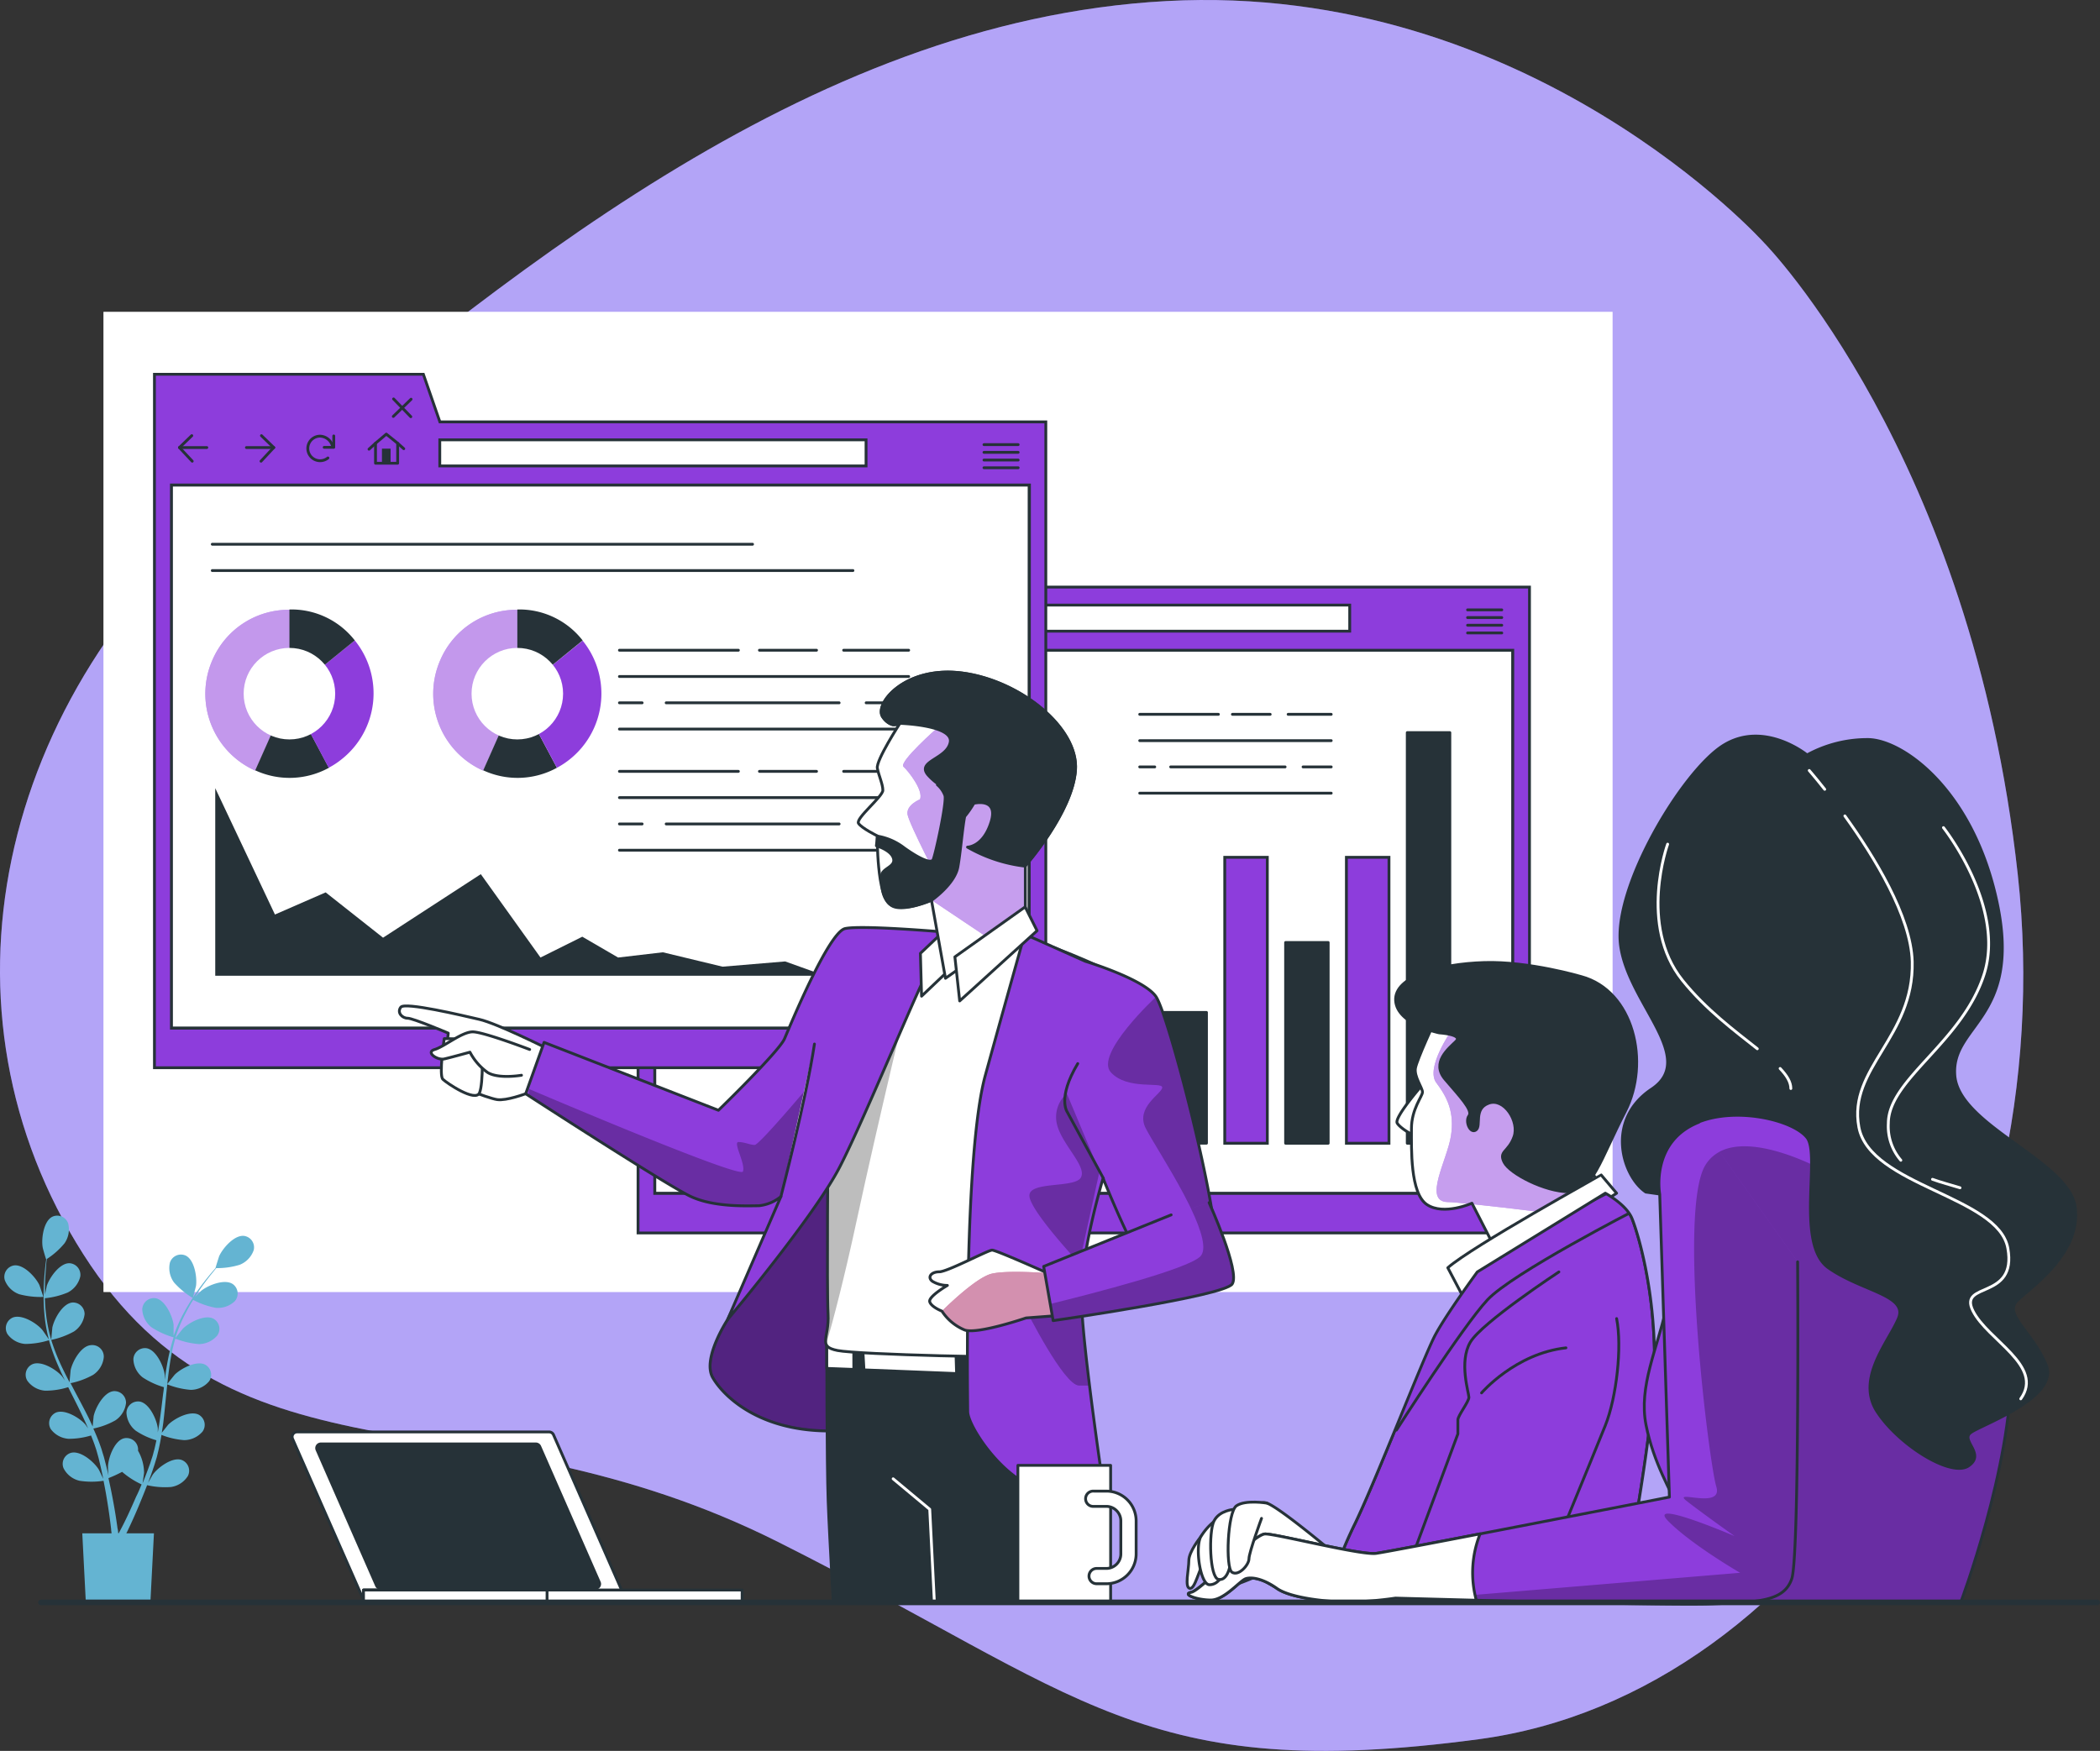 <svg xmlns="http://www.w3.org/2000/svg" xmlns:xlink="http://www.w3.org/1999/xlink" width="743.401" height="619.956" viewBox="0 0 743.401 619.956"><rect x="0" y="0" width="743.401" height="619.956" fill="#333333" stroke="none"/><defs><style>.a,.f,.g,.h,.p{fill:#fff;}.a,.ai,.b,.d,.h,.i,.j,.l,.x{stroke:#263238;}.a,.ai,.b,.d,.j,.l,.t,.x{stroke-linecap:round;stroke-linejoin:round;}.b{fill:#92e3a9;}.ai,.c,.j,.t{fill:none;}.d,.i,.m{fill:#8d3ddc;}.e{fill:#8167f2;}.f{opacity:0.4;}.h,.i{stroke-miterlimit:10;}.k,.l{fill:#263238;}.n{opacity:0.47;}.o{clip-path:url(#a);}.p{opacity:0.5;}.q{clip-path:url(#b);}.r{clip-path:url(#c);}.ad,.s{opacity:0.26;}.t{stroke:#fff;}.u{clip-path:url(#d);}.v{clip-path:url(#e);}.w{clip-path:url(#f);}.x{opacity:0.42;}.y{clip-path:url(#g);}.z{fill:#bdbdbd;}.aa{clip-path:url(#h);}.ab{clip-path:url(#i);}.ac{clip-path:url(#j);}.ae{clip-path:url(#k);}.af{fill:#a7205f;}.ag{clip-path:url(#l);}.ah{fill:#64b4d2;}.ai{stroke-width:2px;}</style><clipPath id="a"><path class="a" d="M325.549,277.413s-6.473,13.94-6.98,16.942,2.5,6.96,2.5,8.461-3.9,5.966-3.9,12.945-.507,22.908,5.478,26.885,15.928-.487,15.928-.487l9.456,18.424,37.842-21.914-5.478-8.461s7.974-21.446,1.95-37.842-27.295-18.931-35.854-19.5S328.551,271.389,325.549,277.413Z" transform="translate(-317.155 -272.459)"/></clipPath><clipPath id="b"><path class="a" d="M355.254,334.27s-10.957,14.934-14.934,22.4-20.919,51.295-28.386,66.736A148.172,148.172,0,0,0,301.6,451.13H406.041s11.951-59.6,11.951-85.491-5.966-45.309-7.974-50.281-9.456-8.968-9.456-8.968Z" transform="translate(-301.6 -306.39)"/></clipPath><clipPath id="c"><path class="b" d="M417.857,291.621s-34.391-6.882-44.022,1.365-4.133,58.489-6.882,71.551-9.631,26.827-6.882,40.572,8.949,23.4,11.7,30.278-.7,32.325-.7,32.325H471.51s17.878-47.454,17.878-83.229-11.015-66.716-27.509-78.414S417.857,291.621,417.857,291.621Z" transform="translate(-359.434 -288.93)"/></clipPath><clipPath id="d"><path class="b" d="M492.34,342.923s.682,103.915-2.067,112.181-12.38,8.247-28.191,8.929-112.123-2.047-112.123-2.047a129.913,129.913,0,0,1-16.513,1.365c-7.565,0-20.647-1.365-25.462-4.816s-8.929-4.133-11-3.431-7.565,7.565-12.38,7.565-10.333-2.067-6.882-2.749,22.011-20.646,26.144-20.646,33.689,7.565,39.207,6.882,103.876-19.945,103.876-19.945l-3.431-107.229s-3.451-18.58,13.764-25.462" transform="translate(-276.647 -293.52)"/></clipPath><clipPath id="e"><rect class="c" width="320.927" height="344.557"/></clipPath><clipPath id="f"><path class="d" d="M196.033,363.727s-9.124,13.842-5.284,20.568,17.781,20.646,46.576,18.716,11.522-50.4,14.876-80.168-9.1-34.079-19.2-26.4S210.441,341.092,205.7,347.33A111.125,111.125,0,0,0,196.033,363.727Z" transform="translate(-189.806 -293.108)"/></clipPath><clipPath id="g"><path class="a" d="M211.656,330.135s-.487,55.213,0,63.87-3.9,11.522,3.353,12.965,65.78,2.866,71.532,1.95,5.849-3.9,7.214-6.726,20.627-126.258,16.318-129.63-31.681-13.433-34.1-13.433-37.92,1.95-44.646,2.885-14.408-.975-14.876,2.866S211.656,330.135,211.656,330.135Z" transform="translate(-210.782 -259.13)"/></clipPath><clipPath id="h"><path class="b" d="M304.053,259.7s-28.8-2.476-34.645-1.189-19.5,34.45-21.446,38.992-23.4,25.345-23.4,25.345l-61.725-24.039L156.33,317s50.047,32.5,58.489,36.4,20.159,3.256,24.058,3.256a14.583,14.583,0,0,0,7.8-3.256l-18.853,43.535s30.551-36.38,39.636-53.927,29.907-68.9,31.857-70.186S304.053,259.7,304.053,259.7Z" transform="translate(-156.33 -258.14)"/></clipPath><clipPath id="i"><path class="a" d="M231.544,229.79s-8.617,13.257-8.071,16.026,1.95,5.6,1.95,7.8-9.748,9.963-8.617,11.7,6.648,4.426,6.648,4.426-.234,21.621,4.738,24.39,14.427-1.677,14.427-1.677l4.972,27.724,28.269-19.964V280.265s16.63-18.833,17.742-33.806-19.5-31.584-39.909-34.352-31.584,11.074-28.27,15.6S231.544,229.79,231.544,229.79Z" transform="translate(-216.713 -211.744)"/></clipPath><clipPath id="j"><path class="b" d="M256.8,259.35s-6.239,22.089-13.92,49.949-6.239,114.248-6.239,119.063,11.035,22.07,23.532,26.885A101.17,101.17,0,0,0,285.519,461s-8.637-57.124-8.637-73.442,7.682-41.78,7.682-41.78,11.522,28.815,16.318,32.656,24,8.149,23.532-9.612-16.806-81.143-21.134-87.382-24.975-12.478-24.975-12.478Z" transform="translate(-236.535 -259.35)"/></clipPath><clipPath id="k"><path class="a" d="M271.482,324.9s-18.248-8.169-19.691-8.169-15.831,7.682-18.716,7.682-4.328,1.95-2.4,3.373a10.411,10.411,0,0,0,5.283,1.443s-6.726,3.9-6.258,5.751,4.328,3.353,4.328,3.353a17.664,17.664,0,0,0,8.169,6.726c4.8,1.443,21.6-4.309,21.6-4.309l12.965-.975Z" transform="translate(-229.678 -316.73)"/></clipPath><clipPath id="l"><path class="b" d="M295.514,312.438,250.38,330.687l3.353,19.2s60.438-8.637,63.382-12.965-8.169-28.815-8.169-28.815" transform="translate(-250.38 -308.11)"/></clipPath></defs><g transform="translate(-60.878 -89.688)"><g transform="translate(60.878 89.689)"><path class="e" d="M685.541,175.845S602.467,83.1,473.812,90.062,237.089,190.311,147.64,263.461,35.771,448.09,90.36,533.776s137.819,47.61,245.925,101.868,129.045,85.783,248.05,69.874,207.186-157.49,190.829-306.246S685.541,175.845,685.541,175.845Z" transform="translate(-60.878 -89.689)"/><path class="f" d="M685.541,175.845S602.467,83.1,473.812,90.062,237.089,190.311,147.64,263.461,35.771,448.09,90.36,533.776s137.819,47.61,245.925,101.868,129.045,85.783,248.05,69.874,207.186-157.49,190.829-306.246S685.541,175.845,685.541,175.845Z" transform="translate(-60.878 -89.689)"/></g><g transform="translate(97.516 200.118)"><rect class="g" width="534.196" height="347.033"/><rect class="f" width="534.196" height="347.033"/><rect class="h" width="303.751" height="192.33" transform="translate(195.138 119.804)"/><path class="i" d="M277.8,204.515l-5.849-16.845H176.73V433.205H492.3V204.515ZM486.408,419.207H182.637V226.877H486.388Z" transform="translate(12.5 -107.073)"/><rect class="h" width="150.901" height="9.241" transform="translate(290.26 103.817)"/><path class="j" d="M185.628,198.82l-4.348,4.192,4.5,4.835" transform="translate(16.821 -96.484)"/><line class="j" x2="9.67" transform="translate(198.101 106.527)"/><path class="j" d="M196.236,198.82l4.367,4.192-4.523,4.835" transform="translate(30.875 -96.484)"/><line class="j" x1="9.67" transform="translate(221.808 106.527)"/><path class="j" d="M213.485,202.375a4.757,4.757,0,0,0-4.426-3.47,4.367,4.367,0,1,0,0,8.715,4.27,4.27,0,0,0,2.749-.994" transform="translate(38.777 -96.413)"/><path class="j" d="M207.56,202.886h3.373V198.87" transform="translate(41.777 -96.437)"/><path class="j" d="M224.707,201.786l-4.016-3.256-3.821,3.256v7.077h7.837Z" transform="translate(50.618 -96.76)"/><rect class="k" width="3.061" height="4.913" transform="translate(269.789 106.937)"/><line class="j" x1="2.301" y2="2.106" transform="translate(265.187 105.026)"/><line class="j" x2="2.164" y2="1.911" transform="translate(275.325 105.026)"/><line class="j" x2="6.122" y2="6.317" transform="translate(273.883 89.312)"/><line class="j" x1="6.317" y2="6.122" transform="translate(273.785 89.41)"/><line class="j" x2="12.107" transform="translate(482.882 105.513)"/><line class="j" x2="12.107" transform="translate(482.882 108.243)"/><line class="j" x2="12.107" transform="translate(482.882 110.953)"/><line class="j" x2="12.107" transform="translate(482.882 113.682)"/><line class="a" x2="15.246" transform="translate(419.363 142.498)"/><line class="a" x2="13.374" transform="translate(399.633 142.498)"/><line class="a" x2="27.86" transform="translate(366.821 142.498)"/><line class="a" x2="67.788" transform="translate(366.821 151.817)"/><line class="a" x2="9.963" transform="translate(424.647 161.117)"/><line class="a" x2="40.513" transform="translate(377.778 161.117)"/><line class="a" x2="5.322" transform="translate(366.821 161.117)"/><line class="a" x2="67.788" transform="translate(366.821 170.416)"/><rect class="l" width="15.071" height="46.303" transform="translate(375.38 248.05)"/><rect class="i" width="15.071" height="101.244" transform="translate(396.923 193.129)"/><rect class="l" width="15.071" height="71.083" transform="translate(418.467 223.29)"/><rect class="i" width="15.071" height="101.244" transform="translate(439.99 193.129)"/><rect class="l" width="15.071" height="145.403" transform="translate(461.534 148.971)"/><rect class="h" width="303.751" height="192.33" transform="translate(23.941 61.296)"/><path class="i" d="M189.969,174.524,184.12,157.66H88.92V403.2H404.466V174.524ZM398.578,389.2H94.925V196.867H398.676Z" transform="translate(-70.886 -135.571)"/><rect class="h" width="150.901" height="9.241" transform="translate(119.044 45.309)"/><path class="j" d="M97.827,168.81l-4.367,4.211,4.523,4.835" transform="translate(-66.575 -124.983)"/><line class="j" x2="9.69" transform="translate(26.885 48.039)"/><path class="j" d="M108.426,168.81l4.348,4.211-4.5,4.835" transform="translate(-52.511 -124.983)"/><line class="j" x1="9.69" transform="translate(50.593 48.039)"/><path class="j" d="M125.5,172.37a4.738,4.738,0,0,0-4.387-3.47,4.348,4.348,0,1,0,0,8.7,4.426,4.426,0,0,0,2.768-.975" transform="translate(-44.439 -124.897)"/><path class="j" d="M119.74,172.9h3.392V168.86" transform="translate(-41.619 -124.935)"/><path class="j" d="M136.9,171.766l-4.016-3.236-3.821,3.236v7.077H136.9Z" transform="translate(-32.768 -125.248)"/><rect class="k" width="3.061" height="4.913" transform="translate(98.573 48.429)"/><line class="j" x1="2.301" y2="2.106" transform="translate(93.991 46.518)"/><line class="j" x2="2.164" y2="1.93" transform="translate(104.129 46.518)"/><line class="j" x2="6.102" y2="6.297" transform="translate(102.687 30.824)"/><line class="j" x1="6.297" y2="6.102" transform="translate(102.589 30.921)"/><line class="j" x2="12.107" transform="translate(311.686 47.005)"/><line class="j" x2="12.107" transform="translate(311.686 49.735)"/><line class="j" x2="12.107" transform="translate(311.686 52.464)"/><line class="j" x2="12.107" transform="translate(311.686 55.194)"/><path class="k" d="M99.96,299.254V232.83l21.134,44.744,17.956-7.838,20.315,16.045,34.606-22.5L215.1,292.8l14.8-7.37,12.673,7.37,15.85-1.852,21.114,5.089,22.187-1.852,14.115,5.069Z" transform="translate(-60.402 -64.188)"/><line class="a" x2="23.025" transform="translate(262.01 119.804)"/><line class="a" x2="20.218" transform="translate(232.2 119.804)"/><line class="a" x2="42.112" transform="translate(182.641 119.804)"/><line class="a" x2="102.394" transform="translate(182.641 129.104)"/><line class="a" x2="15.051" transform="translate(269.984 138.423)"/><line class="a" x2="61.218" transform="translate(199.193 138.423)"/><line class="a" x2="8.032" transform="translate(182.641 138.423)"/><line class="a" x2="102.394" transform="translate(182.641 147.723)"/><line class="a" x1="23.025" transform="translate(262.01 162.696)"/><line class="a" x2="20.218" transform="translate(232.2 162.696)"/><line class="a" x2="42.112" transform="translate(182.641 162.696)"/><line class="a" x2="102.394" transform="translate(182.641 171.996)"/><line class="a" x1="15.051" transform="translate(269.984 181.315)"/><line class="a" x2="61.218" transform="translate(199.193 181.315)"/><line class="a" x2="8.032" transform="translate(182.641 181.315)"/><line class="a" x2="102.394" transform="translate(182.641 190.614)"/><path class="m" d="M127.934,230.085l-12.107,27.295a29.771,29.771,0,0,1-15.09-39.3,29.4,29.4,0,0,1,27.295-17.644Z" transform="translate(-62.115 -94.956)"/><g class="n" transform="translate(36.042 105.472)"><path class="g" d="M127.934,230.085l-12.107,27.295a29.771,29.771,0,0,1-15.09-39.3,29.4,29.4,0,0,1,27.295-17.644Z" transform="translate(-98.156 -200.429)"/></g><path class="k" d="M119.327,215.64l13.979,26.3a28.952,28.952,0,0,1-26.086.9Z" transform="translate(-53.508 -80.512)"/><path class="m" d="M113.43,224.794,136.572,206a29.751,29.751,0,0,1-4.484,41.936,28.776,28.776,0,0,1-4.757,3.158Z" transform="translate(-47.611 -89.666)"/><path class="k" d="M113.43,230.136V200.384a28.425,28.425,0,0,1,23.142,10.957Z" transform="translate(-47.611 -95.007)"/><circle class="g" cx="16.201" cy="16.201" r="16.201" transform="translate(49.618 118.985)"/><path class="m" d="M169.314,230.084l-12.107,27.295a29.751,29.751,0,0,1-15.09-39.3,29.381,29.381,0,0,1,27.2-17.644Z" transform="translate(-22.819 -94.956)"/><g class="n" transform="translate(116.718 105.473)"><path class="g" d="M169.314,230.084l-12.107,27.295a29.751,29.751,0,0,1-15.09-39.3,29.381,29.381,0,0,1,27.2-17.644Z" transform="translate(-139.537 -200.429)"/></g><path class="k" d="M160.688,215.64l14.018,26.3a28.952,28.952,0,0,1-26.086.9Z" transform="translate(-14.194 -80.512)"/><path class="m" d="M154.81,224.756l23.122-18.716a29.79,29.79,0,0,1-9.1,45.017Z" transform="translate(-8.315 -89.628)"/><path class="k" d="M154.81,230.136V200.384a28.387,28.387,0,0,1,23.122,10.957Z" transform="translate(-8.315 -95.007)"/><circle class="g" cx="16.201" cy="16.201" r="16.201" transform="translate(130.293 118.985)"/><line class="a" x2="191.258" transform="translate(38.505 82.274)"/><line class="a" x2="226.799" transform="translate(38.505 91.593)"/></g><g transform="translate(530.195 430.474)"><path class="a" d="M323.057,287.491s-9.456,10.957-8.461,12.946,8.968,6.96,9.456,3.9A124.072,124.072,0,0,0,326,289.889C326.059,286.458,326.547,285.542,323.057,287.491Z" transform="translate(-289.329 -243.594)"/><path class="g" d="M325.549,277.413s-6.473,13.94-6.98,16.942,2.5,6.96,2.5,8.461-3.9,5.966-3.9,12.945-.507,22.908,5.478,26.885,15.928-.487,15.928-.487l9.456,18.424,37.842-21.914-5.478-8.461s7.974-21.446,1.95-37.842-27.295-18.931-35.854-19.5S328.551,271.389,325.549,277.413Z" transform="translate(-286.829 -256.912)"/><g class="o" transform="translate(30.325 15.547)"><path class="m" d="M376.5,330.092s7.974-21.446,1.95-37.842-27.295-18.931-35.854-19.5c-1.384,0-2.807-.175-4.231-.234l-11.035,8.734s-9.085,13-5.186,18.19,6.492,10.411,5.186,18.853-9.924,23.044-1.287,23.4c1.774,0,4.582.312,7.915.643l.721-.292.195.39c12.751,1.287,32.11,3.8,32.11,3.8l1.95-.1,13.082-7.584Z" transform="translate(-313.34 -272.4)"/><path class="p" d="M376.5,330.092s7.974-21.446,1.95-37.842-27.295-18.931-35.854-19.5c-1.384,0-2.807-.175-4.231-.234l-11.035,8.734s-9.085,13-5.186,18.19,6.492,10.411,5.186,18.853-9.924,23.044-1.287,23.4c1.774,0,4.582.312,7.915.643l.721-.292.195.39c12.751,1.287,32.11,3.8,32.11,3.8l1.95-.1,13.082-7.584Z" transform="translate(-313.34 -272.4)"/></g><path class="j" d="M325.549,277.413s-6.473,13.94-6.98,16.942,2.5,6.96,2.5,8.461-3.9,5.966-3.9,12.945-.507,22.908,5.478,26.885,15.928-.487,15.928-.487l9.456,18.424,37.842-21.914-5.478-8.461s7.974-21.446,1.95-37.842-27.295-18.931-35.854-19.5S328.551,271.389,325.549,277.413Z" transform="translate(-286.829 -256.912)"/><path class="l" d="M380.017,269.506s-18.424-5.478-34.352-4.991-31.876,4.991-31.369,13.452,15.422,11.444,15.422,11.444,8.481.507,5.985,2.983-8.968,7.487-3.9,13.452,9.943,10.957,8.461,12.946.487,6.473,2.476,4.991-.994-7.487,4.484-9.475,10.957,6.473,8.968,11.951-5.478,4.991-3.49,8.968,14.447,10.45,22.908,10.45,10.957-10.957,19.925-28.386S398.48,274.477,380.017,269.506Z" transform="translate(-289.555 -264.484)"/><path class="a" d="M323.76,335.941l4.971,9.456,54.784-35.853-5.478-6.473S332.221,328.454,323.76,335.941Z" transform="translate(-280.556 -227.842)"/><path class="g" d="M355.254,334.27s-10.957,14.934-14.934,22.4-20.919,51.295-28.386,66.736A148.172,148.172,0,0,0,301.6,451.13H406.041s11.951-59.6,11.951-85.491-5.966-45.309-7.974-50.281-9.456-8.968-9.456-8.968Z" transform="translate(-301.6 -224.69)"/><g class="q" transform="translate(0 81.7)"><path class="d" d="M355.254,334.27s-10.957,14.934-14.934,22.4-20.919,51.295-28.386,66.736A148.172,148.172,0,0,0,301.6,451.13H406.041s11.951-59.6,11.951-85.491-5.966-45.309-7.974-50.281-9.456-8.968-9.456-8.968Z" transform="translate(-301.6 -306.39)"/><path class="d" d="M314.457,391.061s23.4-36.633,32.208-46.109,52.523-31.9,52.523-31.9l-6.9-7.487s-44.978,22.323-51.938,29.244S313.209,382.833,314.457,391.061Z" transform="translate(-289.443 -307.169)"/></g><path class="j" d="M355.254,334.27s-10.957,14.934-14.934,22.4-20.919,51.295-28.386,66.736A148.172,148.172,0,0,0,301.6,451.13H406.041s11.951-59.6,11.951-85.491-5.966-45.309-7.974-50.281-9.456-8.968-9.456-8.968Z" transform="translate(-301.6 -224.69)"/><path class="j" d="M371.792,320.69s-27.295,17.937-31.369,24.9-.487,17.937-.487,19.5-3.9,6.473-3.9,7.974v4.971L314.59,435.8h48.741s20.919-50.788,24.9-60.75,5.985-27.88,4-37.842" transform="translate(-289.264 -211.11)"/><path class="j" d="M329.89,350.428s11.951-13.959,29.868-15.948" transform="translate(-274.735 -198.015)"/></g><g transform="translate(481.114 350.324)"><path class="m" d="M417.857,291.621s-34.391-6.882-44.022,1.365-4.133,58.489-6.882,71.551-9.631,26.827-6.882,40.572,8.949,23.4,11.7,30.278-.7,32.325-.7,32.325H471.51s17.878-47.454,17.878-83.229-11.015-66.716-27.509-78.414S417.857,291.621,417.857,291.621Z" transform="translate(-197.599 -161.121)"/><g class="r" transform="translate(161.834 127.809)"><path class="s" d="M375.391,304.613c-9.748,16.26,1.306,105.28,3.9,113.741S363.05,419,368.9,423.54,385.783,435.9,385.783,435.9a203.148,203.148,0,0,0-19.184-7.155,38.021,38.021,0,0,1,.526,6.161,184.582,184.582,0,0,0,20.549,13.94l-21.348,1.794c-.448,4.894-.955,8.539-.955,8.539H465.814s17.878-47.454,17.878-83.229a151.853,151.853,0,0,0-6.18-44.022l-59.931-25.345S385.139,288.373,375.391,304.613Z" transform="translate(-353.796 -280.437)"/></g><path class="j" d="M417.857,291.621s-34.391-6.882-44.022,1.365-4.133,58.489-6.882,71.551-9.631,26.827-6.882,40.572,8.949,23.4,11.7,30.278-.7,32.325-.7,32.325H471.51s17.878-47.454,17.878-83.229-11.015-66.716-27.509-78.414S417.857,291.621,417.857,291.621Z" transform="translate(-197.599 -161.121)"/><path class="l" d="M421.266,230.053s-15.129-12.38-29.576-3.431-39.207,50.2-36.458,70.849,27.529,39.889,11.015,50.9-10.314,30.94-2.067,36.458l4.816.682s0-19.945,13.764-25.462,33.689-.682,38.505,5.517-4.114,37.823,7.565,46.089,28.211,9.631,24.78,17.878-15.149,21.329-7.584,33.027,26.144,23.4,32.344,19.243-2.749-8.929.682-11.7,31.642-12.38,26.827-24.078-15.129-17.9-10.314-22.713,22.694-16.494,20.627-33.007-41.273-28.893-42.638-46.791,23.4-19.945,15.129-60.438-33.631-58.489-45.972-58.489a44.412,44.412,0,0,0-21.446,5.459Z" transform="translate(-201.789 -223.374)"/><path class="t" d="M395.86,237.87c10.372,14.388,23.4,35.581,23.844,51.606.643,26.69-22.791,37.764-18.892,58.586s49.423,24.409,52.737,42.892-17.547,11.7-12.38,22.128,25.345,19.5,16.942,31.194" transform="translate(-163.008 -209.608)"/><path class="t" d="M389.39,229.62s2.184,2.5,5.478,6.668" transform="translate(-169.152 -217.443)"/><path class="t" d="M384.1,283.74c2.379,2.5,3.8,4.816,3.8,7.1" transform="translate(-174.176 -166.049)"/><path class="t" d="M365.336,243s-10.411,28.64,5.206,48.175c8.325,10.411,18.677,18.034,26.534,24.273" transform="translate(-195.223 -204.737)"/><path class="t" d="M411.77,303.87c3.022,1.092,6.317,1.95,9.748,3" transform="translate(-147.9 -146.933)"/><path class="t" d="M423.28,240s22.128,28,14.33,52.074-33.845,37.043-33.845,52.64a18.444,18.444,0,0,0,4.426,13.062" transform="translate(-155.53 -207.586)"/><path class="a" d="M281.172,369.932s-4.133,5.089-4.133,8.266-1.579,9.514.331,9.846,3.158-6.687,5.069-9.222,6.668-3.178,6.356-6.668S284.038,365.486,281.172,369.932Z" transform="translate(-276.426 -86.269)"/><path class="a" d="M323.783,379.273s-17.8-14.934-22.245-16.513-13.355,8.578-18.755,18.424-2.534,12.068.331,12.38,15.246-5.069,15.246-5.069a38.5,38.5,0,0,0,14.934,7.292c8.578,1.95,20.958-3.178,21.29-8.247S323.783,379.273,323.783,379.273Z" transform="translate(-273.279 -91.166)"/><path class="m" d="M492.34,342.923s.682,103.915-2.067,112.181-12.38,8.247-28.191,8.929-112.123-2.047-112.123-2.047a129.913,129.913,0,0,1-16.513,1.365c-7.565,0-20.647-1.365-25.462-4.816s-8.929-4.133-11-3.431-7.565,7.565-12.38,7.565-10.333-2.067-6.882-2.749,22.011-20.646,26.144-20.646,33.689,7.565,39.207,6.882,103.876-19.945,103.876-19.945l-3.431-107.229s-3.451-18.58,13.764-25.462" transform="translate(-276.215 -156.762)"/><g class="u" transform="translate(0.431 136.758)"><path class="s" d="M423.911,298.81a12.867,12.867,0,0,0-5.283,4.913c-9.748,16.26,1.306,105.28,3.9,113.741s-16.24.643-10.391,5.186,16.884,12.361,16.884,12.361-31.837-13.647-23.4-5.206,25.345,18.19,25.345,18.19L319.84,457.256c25.7.7,88.63,2.3,101.166,1.755,15.811-.682,25.443-.682,28.192-8.929s2.067-114.189,2.067-114.189Z" transform="translate(-235.63 -288.496)"/></g><path class="j" d="M492.34,342.923s.682,103.915-2.067,112.181-12.38,8.247-28.191,8.929-112.123-2.047-112.123-2.047a129.913,129.913,0,0,1-16.513,1.365c-7.565,0-20.647-1.365-25.462-4.816s-8.929-4.133-11-3.431-7.565,7.565-12.38,7.565-10.333-2.067-6.882-2.749,22.011-20.646,26.144-20.646,33.689,7.565,39.207,6.882,103.876-19.945,103.876-19.945l-3.431-107.229s-3.451-18.58,13.764-25.462" transform="translate(-276.215 -156.762)"/><path class="a" d="M378.61,391.772a37.043,37.043,0,0,1,1.345-23.512c-18.794,3.626-34.742,6.648-36.867,6.921-5.517.682-35.093-6.882-39.207-6.882s-22.635,19.945-26.144,20.646,2.067,2.749,6.882,2.749,10.313-6.882,12.38-7.565,6.18,0,11,3.431,17.9,4.816,25.462,4.816a129.915,129.915,0,0,0,16.513-1.365Z" transform="translate(-276.227 -85.787)"/><path class="a" d="M286.551,365.12a20.861,20.861,0,0,0-7.311,7.311c-1.95,4.133,0,16.825,3.178,16.825s5.4-3.49,5.4-7.935S286.551,365.12,286.551,365.12Z" transform="translate(-274.493 -88.769)"/><path class="a" d="M288.873,363.82s-5.089.312-7,4.133-1.579,20,1.6,20.646,4.445-4.777,4.445-8.266S288.873,363.82,288.873,363.82Z" transform="translate(-272.37 -90.003)"/><path class="a" d="M297.615,362.859s-7.623-1.287-10.8.955-3.9,21.914-1.6,23.493,6.044-2.534,6.044-4.757,4.445-14.291,4.445-14.291" transform="translate(-269.357 -91.265)"/></g><g transform="translate(184.371 312.513)"><g class="v"><path class="m" d="M196.033,363.727s-9.124,13.842-5.284,20.568,17.781,20.646,46.576,18.716,11.522-50.4,14.876-80.168-9.1-34.079-19.2-26.4S210.441,341.092,205.7,347.33A111.125,111.125,0,0,0,196.033,363.727Z" transform="translate(-61.938 -119.342)"/><g class="w" transform="translate(127.868 173.766)"><path class="x" d="M196.033,363.727s-9.124,13.842-5.284,20.568,17.781,20.646,46.576,18.716,11.522-50.4,14.876-80.168-9.1-34.079-19.2-26.4S210.441,341.092,205.7,347.33A111.125,111.125,0,0,0,196.033,363.727Z" transform="translate(-189.806 -293.108)"/></g><path class="j" d="M196.033,363.727s-9.124,13.842-5.284,20.568,17.781,20.646,46.576,18.716,11.522-50.4,14.876-80.168-9.1-34.079-19.2-26.4S210.441,341.092,205.7,347.33A111.125,111.125,0,0,0,196.033,363.727Z" transform="translate(-61.938 -119.342)"/><path class="l" d="M211,333.49s0,42.716.487,56.169,2.4,46.089,2.4,46.089h90.248l-4.8-97.481-1.443-4.8Z" transform="translate(-41.812 -81.014)"/><path class="a" d="M238.185,344.788l36.224,1.462-.39-7.974-1.443-4.8H237.62Z" transform="translate(-16.533 -81.004)"/><path class="a" d="M220.553,333.48H211V342.7l9.573.37Z" transform="translate(-41.812 -81.004)"/><path class="a" d="M217.47,333.48l.546,9.748,32.793,1.306-.331-11.054Z" transform="translate(-35.668 -81.004)"/><path class="g" d="M211.656,330.135s-.487,55.213,0,63.87-3.9,11.522,3.353,12.965,65.78,2.866,71.532,1.95,5.849-3.9,7.214-6.726,20.627-126.258,16.318-129.63-31.681-13.433-34.1-13.433-37.92,1.95-44.646,2.885-14.408-.975-14.876,2.866S211.656,330.135,211.656,330.135Z" transform="translate(-42.019 -151.608)"/><g class="y" transform="translate(168.762 107.522)"><path class="z" d="M241.062,268.578s-11.249-.546-13.394.526c-1.209.6-8.578,18.7-14.759,34.294-.721,10.158-1.267,17.9-1.267,17.9s-.487,55.213,0,63.87c.312,5.673-1.423,8.851-.643,10.781,2.437-8.461,6.317-23.064,10.781-43.828C229.287,317.3,241.062,268.578,241.062,268.578Z" transform="translate(-210.768 -250.29)"/></g><path class="j" d="M211.656,330.135s-.487,55.213,0,63.87-3.9,11.522,3.353,12.965,65.78,2.866,71.532,1.95,5.849-3.9,7.214-6.726,20.627-126.258,16.318-129.63-31.681-13.433-34.1-13.433-37.92,1.95-44.646,2.885-14.408-.975-14.876,2.866S211.656,330.135,211.656,330.135Z" transform="translate(-42.019 -151.608)"/><path class="a" d="M185.267,287.234s-17.274-8.637-23.512-10.08-26.417-6.239-27.86-4.328.487,3.9,2.418,3.9,14.388,5.283,14.388,5.283-1.423,11.522-1.423,14.408,15.363,8.637,18.716,9.124,10.119-2.086,10.119-2.086l4.757-1.287Z" transform="translate(-115.51 -139.023)"/><path class="a" d="M142.042,278.32s-1.95,12.965-.487,14.388,11.522,8.169,12.965,4.816.955-16.338.955-17.761S142.042,278.32,142.042,278.32Z" transform="translate(-108.275 -133.385)"/><path class="a" d="M174.024,283.329s-16.318-6.239-20.159-6.239-10.08,5.264-13.452,6.239.955,3.9,3.373,3.353,9.1-2.4,9.1-2.4a20.549,20.549,0,0,0,6.258,7.194c3.9,2.4,11.99.975,11.99.975" transform="translate(-110.018 -134.553)"/><path class="m" d="M304.053,259.7s-28.8-2.476-34.645-1.189-19.5,34.45-21.446,38.992-23.4,25.345-23.4,25.345l-61.725-24.039L156.33,317s50.047,32.5,58.489,36.4,20.159,3.256,24.058,3.256a14.583,14.583,0,0,0,7.8-3.256l-18.853,43.535s30.551-36.38,39.636-53.927,29.907-68.9,31.857-70.186S304.053,259.7,304.053,259.7Z" transform="translate(-93.728 -152.549)"/><g class="aa" transform="translate(62.602 105.591)"><path class="s" d="M236.892,307.288c-1.56,0-3.646-1.033-5.732-1.033s2.612,7.8,1.56,10.45S157,287.46,157,287.46l-.137,2.359c7.058,4.582,49.715,32.169,57.455,35.737,8.461,3.9,20.159,3.256,24.058,3.256a13.394,13.394,0,0,0,7.038-2.69c5.693-14.525,9.748-38.661,9.748-38.661S238.471,307.288,236.892,307.288Z" transform="translate(-155.827 -230.297)"/></g><path class="j" d="M304.053,259.7s-28.8-2.476-34.645-1.189-19.5,34.45-21.446,38.992-23.4,25.345-23.4,25.345l-61.725-24.039L156.33,317s50.047,32.5,58.489,36.4,20.159,3.256,24.058,3.256a14.583,14.583,0,0,0,7.8-3.256l-18.853,43.535s30.551-36.38,39.636-53.927,29.907-68.9,31.857-70.186S304.053,259.7,304.053,259.7Z" transform="translate(-93.728 -152.549)"/><path class="a" d="M235.993,258.94,228,266.524l.409,15.168,8.422-8.013Z" transform="translate(-25.668 -151.789)"/><path class="g" d="M231.544,229.79s-8.617,13.257-8.071,16.026,1.95,5.6,1.95,7.8-9.748,9.963-8.617,11.7,6.648,4.426,6.648,4.426-.234,21.621,4.738,24.39,14.427-1.677,14.427-1.677l4.972,27.724,28.269-19.964V280.265s16.63-18.833,17.742-33.806-19.5-31.584-39.909-34.352-31.584,11.074-28.27,15.6S231.544,229.79,231.544,229.79Z" transform="translate(-36.387 -196.607)"/><g class="ab" transform="translate(180.327 15.137)"><path class="m" d="M257.608,303.967l10.547-7.448V276.575s16.63-18.833,17.742-33.806c.721-9.748-7.8-20.257-19.5-27.139L237,227.815s-13.8,12.127-11.99,13.764,7.116,8.422,5.849,11.542c0,0-4.933,1.95-4.426,5.322s11.99,25.345,11.99,25.345l-3.529,4.972Z" transform="translate(-208.99 -208.054)"/><path class="p" d="M257.608,303.967l10.547-7.448V276.575s16.63-18.833,17.742-33.806c.721-9.748-7.8-20.257-19.5-27.139L237,227.815s-13.8,12.127-11.99,13.764,7.116,8.422,5.849,11.542c0,0-4.933,1.95-4.426,5.322s11.99,25.345,11.99,25.345l-3.529,4.972Z" transform="translate(-208.99 -208.054)"/></g><path class="j" d="M231.544,229.79s-8.617,13.257-8.071,16.026,1.95,5.6,1.95,7.8-9.748,9.963-8.617,11.7,6.648,4.426,6.648,4.426-.234,21.621,4.738,24.39,14.427-1.677,14.427-1.677l4.972,27.724,28.269-19.964V280.265s16.63-18.833,17.742-33.806-19.5-31.584-39.909-34.352-31.584,11.074-28.27,15.6S231.544,229.79,231.544,229.79Z" transform="translate(-36.387 -196.607)"/><path class="m" d="M256.8,259.35s-6.239,22.089-13.92,49.949-6.239,114.248-6.239,119.063,11.035,22.07,23.532,26.885A101.17,101.17,0,0,0,285.519,461s-8.637-57.124-8.637-73.442,7.682-41.78,7.682-41.78,11.522,28.815,16.318,32.656,24,8.149,23.532-9.612-16.806-81.143-21.134-87.382-24.975-12.478-24.975-12.478Z" transform="translate(-17.563 -151.399)"/><g class="ac" transform="translate(218.971 107.951)"><g class="ad" transform="translate(20.793 22.089)"><path d="M266.852,325.11h0c-10.918,2.827-19.652,4.855-19.652,4.855s13.374,26.768,18.736,26.768h3.782C268.139,343.748,266.852,331.388,266.852,325.11Z" transform="translate(-247.2 -218.992)"/><path d="M263.071,297.507c5.849,6.414,18.19,3.217,18.19,5.361s-9.631,6.96-5.849,14.447,25.716,39.636,19.282,45.524c-1.852,1.7-7.8,3.9-15.246,6.356,6.98,3.08,21.27,4.231,20.861-11.132-.487-17.761-16.806-81.143-21.134-87.382C279.136,270.68,257.164,291.073,263.071,297.507Z" transform="translate(-233.086 -270.68)"/><path d="M261.025,288.29a11.035,11.035,0,0,0-3.295,11.581c2.2,7.155,10.469,14.33,8.266,18.19s-18.755,1.111-18.19,6.629S265.451,348.4,265.451,348.4l7.155-32.539Z" transform="translate(-246.637 -253.957)"/></g></g><path class="j" d="M256.8,259.35s-6.239,22.089-13.92,49.949-6.239,114.248-6.239,119.063,11.035,22.07,23.532,26.885A101.17,101.17,0,0,0,285.519,461s-8.637-57.124-8.637-73.442,7.682-41.78,7.682-41.78,11.522,28.815,16.318,32.656,24,8.149,23.532-9.612-16.806-81.143-21.134-87.382-24.975-12.478-24.975-12.478Z" transform="translate(-17.563 -151.399)"/><path class="a" d="M259.137,254.4,234.26,272.083l1.7,15.6,27.392-24.858Z" transform="translate(-19.724 -156.1)"/><path class="g" d="M271.482,324.9s-18.248-8.169-19.691-8.169-15.831,7.682-18.716,7.682-4.328,1.95-2.4,3.373a10.411,10.411,0,0,0,5.283,1.443s-6.726,3.9-6.258,5.751,4.328,3.353,4.328,3.353a17.664,17.664,0,0,0,8.169,6.726c4.8,1.443,21.6-4.309,21.6-4.309l12.965-.975Z" transform="translate(-24.075 -96.91)"/><g class="ae" transform="translate(205.603 219.82)"><path class="af" d="M249.632,321.3c-5.849,1.306-17.722,13.277-17.722,13.277a17.664,17.664,0,0,0,8.169,6.726c4.8,1.443,21.6-4.309,21.6-4.309l12.965-.975-5.284-14.876S255.481,320,249.632,321.3Z" transform="translate(-227.558 -312.979)"/><path class="p" d="M249.632,321.3c-5.849,1.306-17.722,13.277-17.722,13.277a17.664,17.664,0,0,0,8.169,6.726c4.8,1.443,21.6-4.309,21.6-4.309l12.965-.975-5.284-14.876S255.481,320,249.632,321.3Z" transform="translate(-227.558 -312.979)"/></g><path class="j" d="M271.482,324.9s-18.248-8.169-19.691-8.169-15.831,7.682-18.716,7.682-4.328,1.95-2.4,3.373a10.411,10.411,0,0,0,5.283,1.443s-6.726,3.9-6.258,5.751,4.328,3.353,4.328,3.353a17.664,17.664,0,0,0,8.169,6.726c4.8,1.443,21.6-4.309,21.6-4.309l12.965-.975Z" transform="translate(-24.075 -96.91)"/><path class="m" d="M295.514,312.438,250.38,330.687l3.353,19.2s60.438-8.637,63.382-12.965-8.169-28.815-8.169-28.815" transform="translate(-4.416 -105.096)"/><g class="ag" transform="translate(245.964 203.014)"><path class="s" d="M251.57,344.011l1.033,5.849s60.438-8.637,63.382-12.965-8.169-28.815-8.169-28.815l-6.453,2.086c3.724,7.8,5.849,14.661,3.256,17.1C299.784,331.748,267.323,340.132,251.57,344.011Z" transform="translate(-249.25 -308.138)"/></g><path class="j" d="M295.514,312.438,250.38,330.687l3.353,19.2s60.438-8.637,63.382-12.965-8.169-28.815-8.169-28.815" transform="translate(-4.416 -105.096)"/><path class="a" d="M202.67,333.3s9.007-34.8,11.873-54" transform="translate(-49.722 -132.455)"/><path class="t" d="M223.05,358.26,236,369.061l2.164,43.2" transform="translate(-30.369 -57.472)"/><path class="j" d="M267.879,323.451l-12.751-23.4s-3.685-4.913,3.685-17.2" transform="translate(-0.781 -129.074)"/><path class="l" d="M250.58,212.107c-20.51-2.768-31.584,11.074-28.27,15.6a6.336,6.336,0,0,0,3.548,2.671l2.554-.468s18.833.565,17.742,6.648-12.2,6.668-7.8,11.7a22.086,22.086,0,0,0,3.9,3.392h-.643a9.085,9.085,0,0,1,2.651,3.782c.76,2.281-3.412,21.231-4.172,22.752s-4.933-.39-10.236-4.172a21.309,21.309,0,0,0-9.475-4.172l-.37,3.412s5.3,1.521,6.063,4.543-4.172,3.412-4.172,6.083-.37,7.428,3.217,10.352,14.427-1.677,14.427-1.677,8.13-5.654,9.28-11.7c.916-4.952,1.6-13.647,2.437-17.976a34.467,34.467,0,0,0,3.236-4.66s8.871-2.223,6.1,6.648-8.325,8.871-8.325,8.871a53.2,53.2,0,0,0,20.471,6.746v-.137s16.63-18.833,17.742-33.806S271.09,214.875,250.58,212.107Z" transform="translate(-33.256 -196.607)"/></g></g><g transform="translate(421.211 608.544)"><rect class="a" width="32.832" height="48.507"/><path class="a" d="M265.4,393.3h-3.49a2.71,2.71,0,1,1,0-5.42h3.431a5.127,5.127,0,0,0,5.128-5.128v-11.7a5.147,5.147,0,0,0-5.128-5.147h-4.406a2.71,2.71,0,1,1,0-5.4h4.406a10.547,10.547,0,0,1,10.547,10.547v11.7A10.567,10.567,0,0,1,265.4,393.3Z" transform="translate(-234.027 -351.381)"/></g><g transform="translate(164.298 596.71)"><path class="a" d="M229.646,409.447H140.431a1.735,1.735,0,0,1-1.6-1.033l-24.76-56.227a1.735,1.735,0,0,1,1.6-2.437h89.215a1.716,1.716,0,0,1,1.579,1.053l24.7,56.325a1.716,1.716,0,0,1-1.521,2.32Z" transform="translate(-113.924 -349.75)"/><path class="l" d="M217.076,402.991H140.923a1.482,1.482,0,0,1-1.345-.877l-21.075-48.1a1.482,1.482,0,0,1,1.345-2.086h76.133a1.521,1.521,0,0,1,1.365.9l21.075,48.058a1.482,1.482,0,0,1-1.345,2.106Z" transform="translate(-109.698 -347.68)"/><rect class="a" width="134.036" height="4.387" transform="translate(159.296 60.36) rotate(180)"/><rect class="a" width="64.981" height="4.387" transform="translate(90.24 60.36) rotate(180)"/></g><g transform="translate(62.406 520.133)"><path class="ah" d="M66.942,329.723a29.127,29.127,0,0,0,8.559.955s-1.306-3.9-1.423-4.211c-1.326-2.788-5.556-7.409-8.988-6.941a4.094,4.094,0,0,0-3.275,5.147A8.539,8.539,0,0,0,66.942,329.723Z" transform="translate(-61.662 -301.906)"/><path class="ah" d="M68.767,355.894a28.559,28.559,0,0,0,8.442-1.326,69.909,69.909,0,0,0,3.275,9.1c.741,1.735,1.56,3.451,2.379,5.147-.487-.721-.936-1.365-1.014-1.443-1.95-2.34-7.292-5.673-10.489-4.309a4.094,4.094,0,0,0-1.813,5.849,8.539,8.539,0,0,0,6.278,3.529,26.592,26.592,0,0,0,8.188-1.248c.331.643.643,1.306.975,1.95,1.579,3.139,3.158,6.239,4.6,9.358.526,1.092.994,2.184,1.462,3.275l-.877-1.267c-1.95-2.34-7.311-5.654-10.508-4.309a4.114,4.114,0,0,0-1.813,5.849,8.559,8.559,0,0,0,6.278,3.431A26.827,26.827,0,0,0,92.1,388.3c.448,1.131.9,2.262,1.287,3.373.253.78.526,1.5.741,2.3l.643,2.3c.351,1.462.721,3,1.033,4.445.234,1.014.409,1.95.624,2.944-.507-1.092-1.521-3.217-1.638-3.373-1.638-2.632-6.356-6.707-9.748-5.849a4.055,4.055,0,0,0-2.671,5.459,8.481,8.481,0,0,0,5.673,4.445,27.955,27.955,0,0,0,8.481,0c.312,1.618.624,3.178.877,4.66.9,5.147,1.462,9.456,1.813,12.478,0,.526.117,1.014.156,1.462H89l1.267,24.643H113.1l1.267-24.643H104.62c0-.136.136-.292.214-.448,1.326-2.768,3.178-6.746,5.167-11.7.643-1.54,1.287-3.2,1.95-4.894a28.13,28.13,0,0,0,8.461.643,8.5,8.5,0,0,0,5.985-3.919,4.094,4.094,0,0,0-2.262-5.673c-3.275-1.092-8.286,2.632-10.119,5.128-.117.136-1.111,1.95-1.716,2.963.253-.7.526-1.384.78-2.106.526-1.423,1.014-2.866,1.521-4.406l.7-2.3c.234-.76.39-1.6.6-2.4.448-1.95.819-3.782,1.131-5.732a27.293,27.293,0,0,0,8.032,1.852,8.656,8.656,0,0,0,6.531-3.061,4.094,4.094,0,0,0-1.384-5.946c-3.08-1.579-8.6,1.345-10.781,3.529-.136.137-1.54,1.95-2.281,2.846.175-1.17.37-2.34.526-3.529.409-3.431.741-6.921,1.072-10.391.117-1.072.234-2.125.331-3.2a28.421,28.421,0,0,0,8.305,1.95,8.559,8.559,0,0,0,6.531-3.061,4.075,4.075,0,0,0-1.384-5.849c-3.061-1.6-8.578,1.326-10.781,3.509-.156.175-2.164,2.671-2.651,3.334.253-2.34.526-4.66.877-6.941a70.967,70.967,0,0,1,1.95-9.144,29.126,29.126,0,0,0,8.344,1.95,8.656,8.656,0,0,0,6.531-3.061,4.114,4.114,0,0,0-1.384-5.946c-3.08-1.579-8.6,1.345-10.781,3.529-.175.175-2.34,2.866-2.69,3.392a5.584,5.584,0,0,0,.136-.546,53.151,53.151,0,0,1,3.7-8.676c.78-1.54,1.618-2.983,2.476-4.348a27.607,27.607,0,0,0,7.9,2.788,8.578,8.578,0,0,0,6.824-2.32,4.114,4.114,0,0,0-.7-6.063c-2.885-1.95-8.7.39-11.113,2.32-.136.1-1.345,1.306-2.223,2.2.39-.6.78-1.248,1.17-1.833,1.443-2.184,2.9-4.075,4.211-5.751l2.106-2.593a27.059,27.059,0,0,0,8.266-1.17,8.559,8.559,0,0,0,4.991-5.206,4.094,4.094,0,0,0-3.431-5.03c-3.451-.37-7.526,4.348-8.793,7.155-.1.253-1.365,4.27-1.306,4.27h0c-.663.741-1.345,1.54-2.086,2.418-1.345,1.657-2.846,3.548-4.348,5.693a73.928,73.928,0,0,0-4.5,7.194,53.338,53.338,0,0,0-3.9,8.676V349.09c-.39-3.061-2.963-8.754-6.356-9.378a4.114,4.114,0,0,0-4.738,3.9,8.6,8.6,0,0,0,3.295,6.395,28.483,28.483,0,0,0,7.8,3.548,74.63,74.63,0,0,0-2.281,9.417c-.331,1.852-.6,3.724-.858,5.6v-1.755c-.409-3.08-2.963-8.754-6.375-9.4a4.094,4.094,0,0,0-4.718,3.9,8.52,8.52,0,0,0,3.275,6.414,27.392,27.392,0,0,0,7.526,3.47,20.442,20.442,0,0,1-.253,2.164c-.429,3.47-.819,6.941-1.326,10.333-.175,1.189-.39,2.359-.585,3.529V385.7c-.39-3.08-2.963-8.754-6.356-9.4a4.114,4.114,0,0,0-4.738,3.9,8.617,8.617,0,0,0,3.295,6.414,26.182,26.182,0,0,0,7.311,3.392c-.253,1.189-.507,2.4-.8,3.548-.234.76-.39,1.54-.643,2.3s-.507,1.521-.741,2.281c-.526,1.423-1.053,2.9-1.6,4.289-.37.955-.741,1.95-1.111,2.788.195-1.189.507-3.529.526-3.724a15.967,15.967,0,0,0-2.145-7.8,3.471,3.471,0,0,0,0-.9,4.094,4.094,0,0,0-5.011-3.47c-3.334.877-5.459,6.765-5.615,9.846a27.551,27.551,0,0,0,.195,3.412c-.156-.721-.312-1.423-.507-2.184-.351-1.462-.741-2.944-1.15-4.523q-.351-1.111-.7-2.281c-.214-.76-.526-1.56-.8-2.34-.663-1.813-1.423-3.607-2.223-5.4a26.63,26.63,0,0,0,7.8-2.9,8.559,8.559,0,0,0,3.763-6.141,4.094,4.094,0,0,0-4.426-4.192c-3.431.37-6.414,5.849-7.038,8.89,0,.175-.253,2.4-.331,3.626-.507-1.072-.994-2.145-1.521-3.236-1.54-3.08-3.2-6.18-4.835-9.261l-1.482-2.846a27.781,27.781,0,0,0,8.013-2.963,8.539,8.539,0,0,0,3.743-6.141,4.075,4.075,0,0,0-4.679-4.348c-3.451.37-6.434,5.849-7.058,8.89,0,.214-.331,3.412-.37,4.231-1.092-2.086-2.145-4.172-3.119-6.278a71.563,71.563,0,0,1-3.373-8.715,28.777,28.777,0,0,0,8.052-2.983,8.559,8.559,0,0,0,3.763-6.141,4.094,4.094,0,0,0-4.367-4.114c-3.451.37-6.434,5.849-7.058,8.89,0,.234-.351,3.665-.37,4.309l-.175-.526a53.931,53.931,0,0,1-1.755-9.222c-.195-1.716-.273-3.373-.331-4.971a27.743,27.743,0,0,0,8.13-2.047,8.578,8.578,0,0,0,4.406-5.693,4.094,4.094,0,0,0-3.9-4.66c-3.451,0-7.019,5.108-7.974,8.052,0,.156-.409,1.852-.643,3.08v-2.184c0-2.612.175-5.011.351-7.136a27.216,27.216,0,0,1,.331-3.314,27.177,27.177,0,0,0,6.239-5.537,8.6,8.6,0,0,0,1.287-7.077,4.094,4.094,0,0,0-5.634-2.32c-3.08,1.6-3.9,7.8-3.373,10.82,0,.273,1.189,4.309,1.248,4.27h0c-.136.975-.273,1.95-.39,3.178-.214,2.125-.429,4.523-.487,7.155a70.188,70.188,0,0,0,.195,8.481,53.263,53.263,0,0,0,1.579,9.378v.1c-.546-.858-2.145-3.2-2.3-3.353-1.95-2.34-7.292-5.673-10.489-4.328a4.094,4.094,0,0,0-1.813,5.849,8.539,8.539,0,0,0,6.239,3.47Zm34.333,45.29a29.479,29.479,0,0,0,6.9,4.445c-.624,1.521-1.248,3-1.95,4.367-2.067,4.8-3.9,8.7-5.361,11.425-.273.546-.526,1.014-.76,1.462H101.7a7.42,7.42,0,0,0-.234-1.755c-.409-3.041-1.072-7.389-2.106-12.556-.312-1.638-.7-3.373-1.092-5.166A45.251,45.251,0,0,0,103.1,401.184Z" transform="translate(-61.401 -310.472)"/><path class="ah" d="M99.948,332.926s1.092-4.036,1.131-4.309c.429-3.061-.546-9.222-3.665-10.723a4.094,4.094,0,0,0-5.576,2.5,8.578,8.578,0,0,0,1.482,7.058,28.95,28.95,0,0,0,6.629,5.479Z" transform="translate(-33.215 -303.764)"/></g><g transform="translate(75.407 657.07)"><line class="ai" x2="727.872"/></g></g></svg>